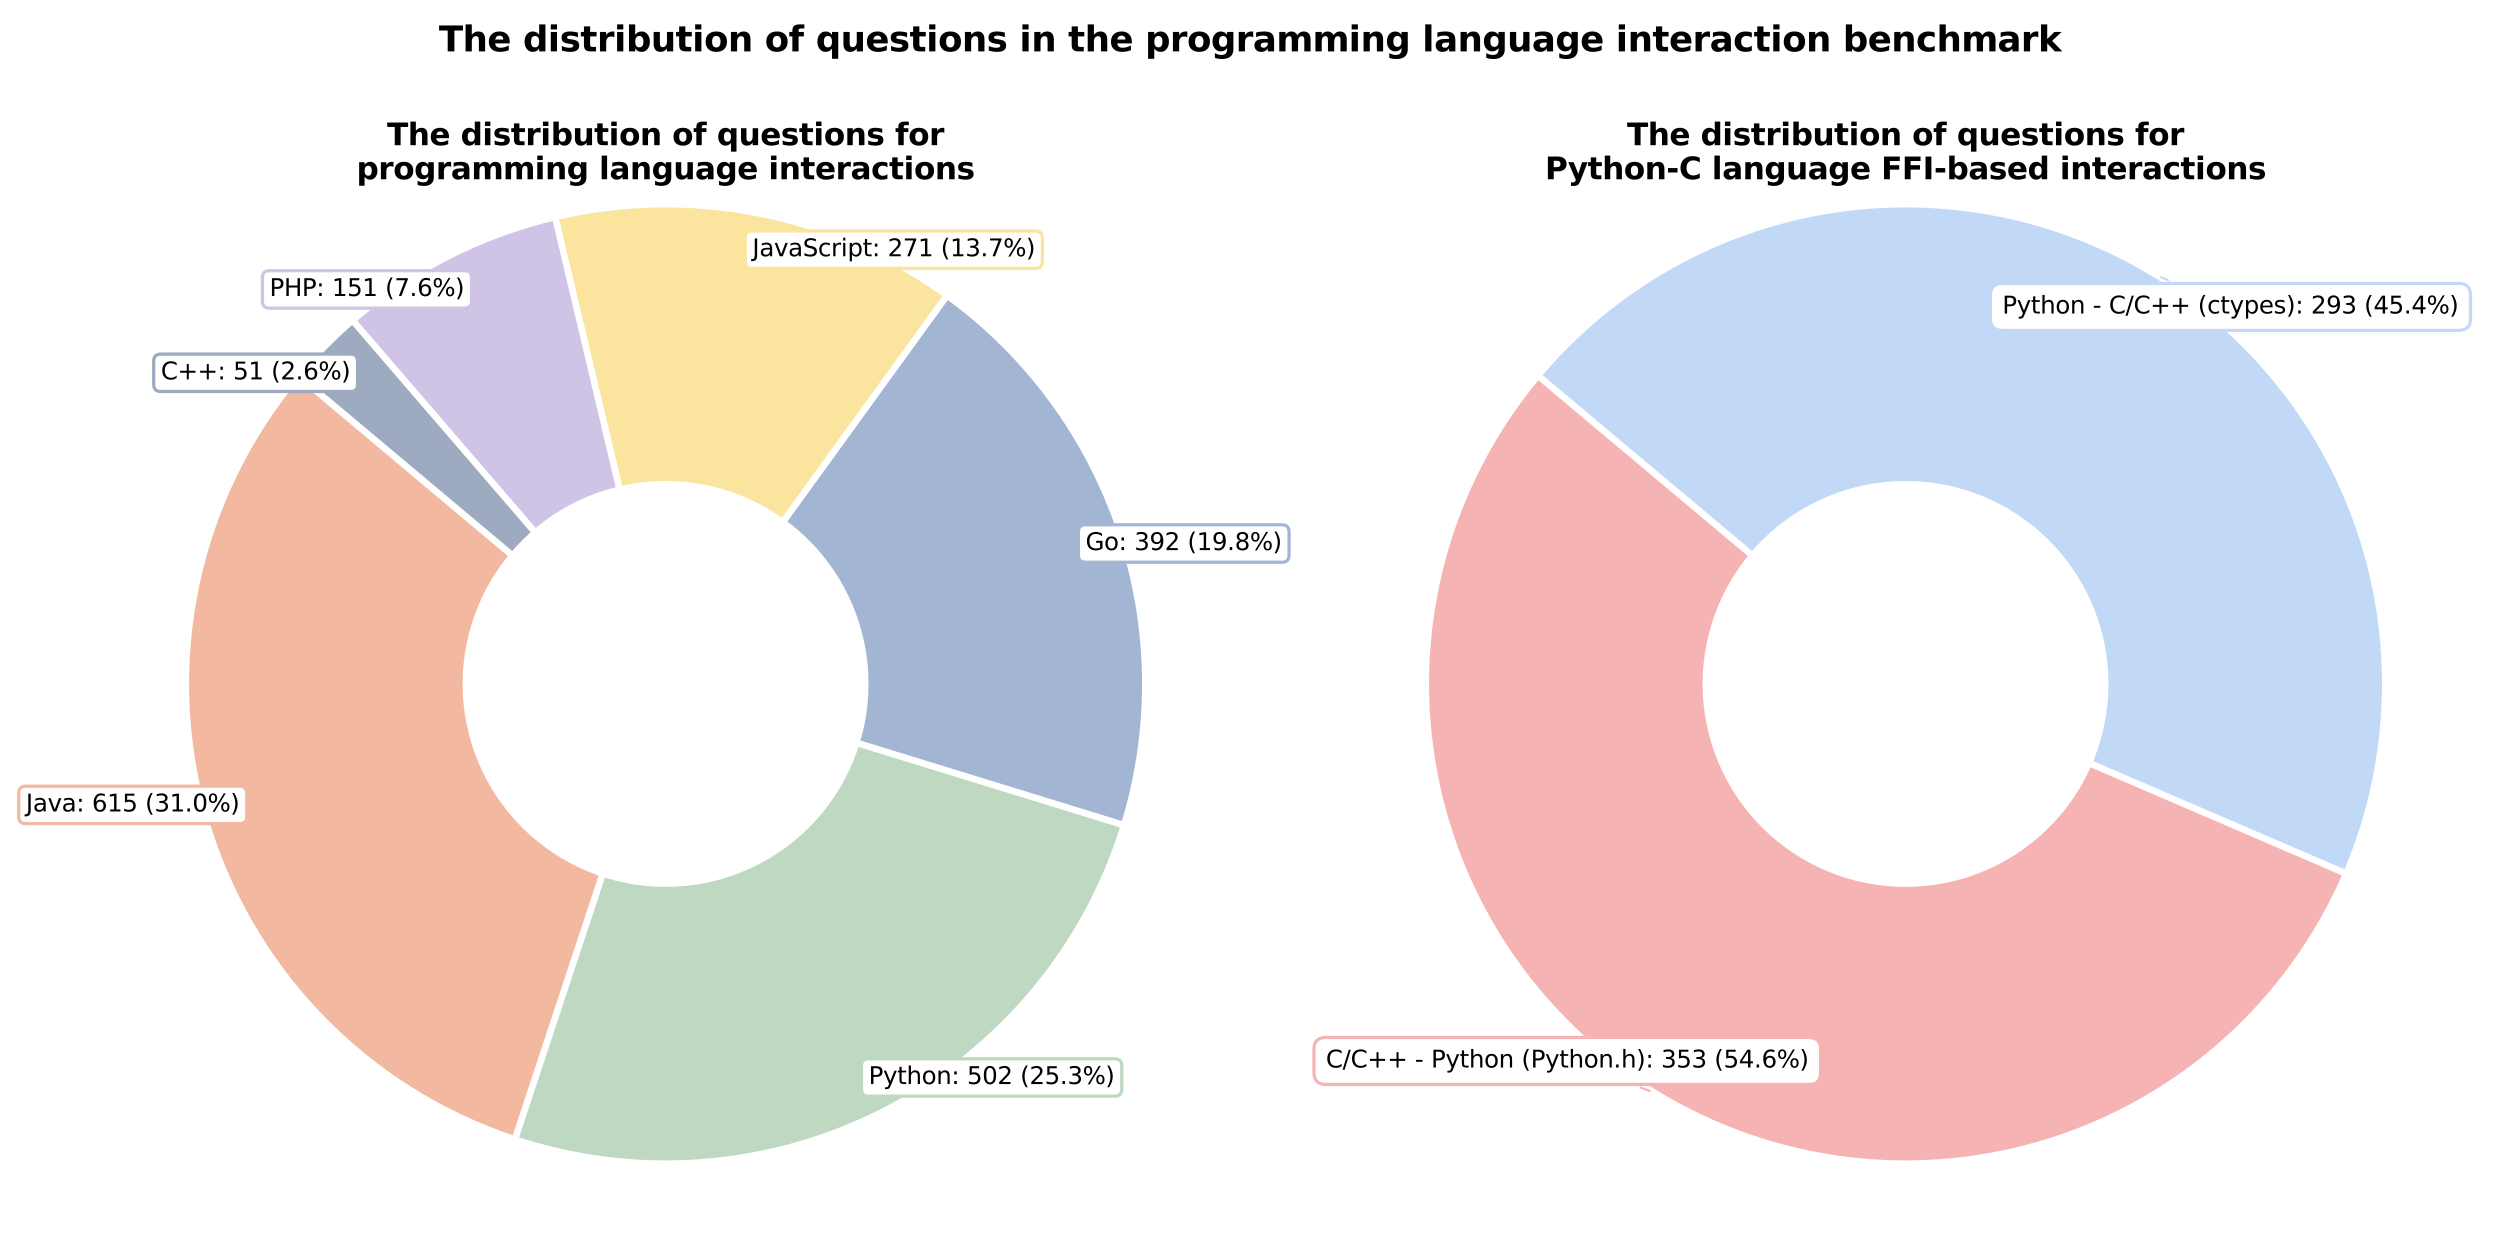 <?xml version="1.0" encoding="utf-8" standalone="no"?>
<!DOCTYPE svg PUBLIC "-//W3C//DTD SVG 1.1//EN"
  "http://www.w3.org/Graphics/SVG/1.1/DTD/svg11.dtd">
<svg xmlns:xlink="http://www.w3.org/1999/xlink" width="1152pt" height="576pt" viewBox="0 0 1152 576" xmlns="http://www.w3.org/2000/svg" version="1.1">
 <defs>
  <style type="text/css">*{stroke-linejoin: round; stroke-linecap: butt}</style>
 </defs>
 <g id="figure_1">
  <g id="patch_1">
   <path d="M 0 576 
L 1152 576 
L 1152 0 
L 0 0 
z
" style="fill: #ffffff"/>
  </g>
  <g id="axes_1">
   <g id="patch_2">
    <path d="M 137.342 173.056 
C 114.142 200.705 98.062 233.62 90.513 268.914 
C 82.963 304.209 84.171 340.822 94.03 375.542 
C 103.89 410.263 122.104 442.046 147.076 468.106 
C 172.048 494.165 203.026 513.717 237.295 525.047 
L 306.689 315.155 
z
" style="fill: #f2b8a0; stroke: #ffffff; stroke-width: 3; stroke-linejoin: miter"/>
   </g>
   <g id="patch_3">
    <path d="M 237.295 525.047 
C 265.222 534.28 294.713 537.847 324.036 535.539 
C 353.358 533.231 381.928 525.094 408.066 511.606 
C 434.204 498.117 457.39 479.547 476.261 456.985 
C 495.131 434.423 509.311 408.32 517.967 380.209 
L 306.689 315.155 
z
" style="fill: #bfd8c2; stroke: #ffffff; stroke-width: 3; stroke-linejoin: miter"/>
   </g>
   <g id="patch_4">
    <path d="M 517.967 380.209 
C 531.548 336.101 530.982 288.829 516.348 245.059 
C 501.714 201.289 473.735 163.182 436.357 136.112 
L 306.689 315.155 
z
" style="fill: #a2b6d4; stroke: #ffffff; stroke-width: 3; stroke-linejoin: miter"/>
   </g>
   <g id="patch_5">
    <path d="M 436.357 136.112 
C 410.623 117.474 381.171 104.602 350.013 98.375 
C 318.854 92.148 286.717 92.711 255.796 100.026 
L 306.689 315.155 
z
" style="fill: #fae49e; stroke: #ffffff; stroke-width: 3; stroke-linejoin: miter"/>
   </g>
   <g id="patch_6">
    <path d="M 255.796 100.026 
C 238.612 104.091 221.977 110.201 206.247 118.224 
C 190.517 126.247 175.805 136.125 162.425 147.649 
L 306.689 315.155 
z
" style="fill: #cfc3e6; stroke: #ffffff; stroke-width: 3; stroke-linejoin: miter"/>
   </g>
   <g id="patch_7">
    <path d="M 162.425 147.649 
C 157.911 151.537 153.555 155.605 149.37 159.845 
C 145.184 164.085 141.172 168.492 137.342 173.056 
L 306.689 315.155 
z
" style="fill: #9daabf; stroke: #ffffff; stroke-width: 3; stroke-linejoin: miter"/>
   </g>
   <g id="patch_8">
    <path d="M 306.689 408.683 
C 331.493 408.683 355.284 398.828 372.823 381.289 
C 390.362 363.75 400.217 339.958 400.217 315.155 
C 400.217 290.351 390.362 266.559 372.823 249.02 
C 355.284 231.481 331.493 221.626 306.689 221.626 
C 281.885 221.626 258.094 231.481 240.555 249.02 
C 223.016 266.559 213.161 290.351 213.161 315.155 
C 213.161 339.958 223.016 363.75 240.555 381.289 
C 258.094 398.828 281.885 408.683 306.689 408.683 
z
" clip-path="url(#p4bff91250f)" style="fill: #ffffff"/>
   </g>
   <g id="matplotlib.axis_1"/>
   <g id="matplotlib.axis_2"/>
   <g id="patch_9">
    <path d="M 116.43 366.982 
Q 120.59 366.688 124.75 366.393 
" style="fill: none; stroke: #f2b8a0; stroke-linecap: round"/>
   </g>
   <g id="text_1">
    <g id="patch_10">
     <path d="M 11.93 379.52 
L 110.389 379.52 
Q 113.689 379.52 113.689 376.22 
L 113.689 365.574 
Q 113.689 362.274 110.389 362.274 
L 11.93 362.274 
Q 8.63 362.274 8.63 365.574 
L 8.63 376.22 
Q 8.63 379.52 11.93 379.52 
z
" style="fill: #ffffff; stroke: #f2b8a0; stroke-width: 1.5; stroke-linejoin: miter"/>
    </g>
    <!-- Java: 615 (31.0%) -->
    <g transform="translate(11.93 373.932) scale(0.11 -0.11)">
     <defs>
      <path id="DejaVuSans-4a" d="M 628 4666 
L 1259 4666 
L 1259 325 
Q 1259 -519 939 -900 
Q 619 -1281 -91 -1281 
L -331 -1281 
L -331 -750 
L -134 -750 
Q 284 -750 456 -515 
Q 628 -281 628 325 
L 628 4666 
z
" transform="scale(0.016)"/>
      <path id="DejaVuSans-61" d="M 2194 1759 
Q 1497 1759 1228 1600 
Q 959 1441 959 1056 
Q 959 750 1161 570 
Q 1363 391 1709 391 
Q 2188 391 2477 730 
Q 2766 1069 2766 1631 
L 2766 1759 
L 2194 1759 
z
M 3341 1997 
L 3341 0 
L 2766 0 
L 2766 531 
Q 2569 213 2275 61 
Q 1981 -91 1556 -91 
Q 1019 -91 701 211 
Q 384 513 384 1019 
Q 384 1609 779 1909 
Q 1175 2209 1959 2209 
L 2766 2209 
L 2766 2266 
Q 2766 2663 2505 2880 
Q 2244 3097 1772 3097 
Q 1472 3097 1187 3025 
Q 903 2953 641 2809 
L 641 3341 
Q 956 3463 1253 3523 
Q 1550 3584 1831 3584 
Q 2591 3584 2966 3190 
Q 3341 2797 3341 1997 
z
" transform="scale(0.016)"/>
      <path id="DejaVuSans-76" d="M 191 3500 
L 800 3500 
L 1894 563 
L 2988 3500 
L 3597 3500 
L 2284 0 
L 1503 0 
L 191 3500 
z
" transform="scale(0.016)"/>
      <path id="DejaVuSans-3a" d="M 750 794 
L 1409 794 
L 1409 0 
L 750 0 
L 750 794 
z
M 750 3309 
L 1409 3309 
L 1409 2516 
L 750 2516 
L 750 3309 
z
" transform="scale(0.016)"/>
      <path id="DejaVuSans-20" transform="scale(0.016)"/>
      <path id="DejaVuSans-36" d="M 2113 2584 
Q 1688 2584 1439 2293 
Q 1191 2003 1191 1497 
Q 1191 994 1439 701 
Q 1688 409 2113 409 
Q 2538 409 2786 701 
Q 3034 994 3034 1497 
Q 3034 2003 2786 2293 
Q 2538 2584 2113 2584 
z
M 3366 4563 
L 3366 3988 
Q 3128 4100 2886 4159 
Q 2644 4219 2406 4219 
Q 1781 4219 1451 3797 
Q 1122 3375 1075 2522 
Q 1259 2794 1537 2939 
Q 1816 3084 2150 3084 
Q 2853 3084 3261 2657 
Q 3669 2231 3669 1497 
Q 3669 778 3244 343 
Q 2819 -91 2113 -91 
Q 1303 -91 875 529 
Q 447 1150 447 2328 
Q 447 3434 972 4092 
Q 1497 4750 2381 4750 
Q 2619 4750 2861 4703 
Q 3103 4656 3366 4563 
z
" transform="scale(0.016)"/>
      <path id="DejaVuSans-31" d="M 794 531 
L 1825 531 
L 1825 4091 
L 703 3866 
L 703 4441 
L 1819 4666 
L 2450 4666 
L 2450 531 
L 3481 531 
L 3481 0 
L 794 0 
L 794 531 
z
" transform="scale(0.016)"/>
      <path id="DejaVuSans-35" d="M 691 4666 
L 3169 4666 
L 3169 4134 
L 1269 4134 
L 1269 2991 
Q 1406 3038 1543 3061 
Q 1681 3084 1819 3084 
Q 2600 3084 3056 2656 
Q 3513 2228 3513 1497 
Q 3513 744 3044 326 
Q 2575 -91 1722 -91 
Q 1428 -91 1123 -41 
Q 819 9 494 109 
L 494 744 
Q 775 591 1075 516 
Q 1375 441 1709 441 
Q 2250 441 2565 725 
Q 2881 1009 2881 1497 
Q 2881 1984 2565 2268 
Q 2250 2553 1709 2553 
Q 1456 2553 1204 2497 
Q 953 2441 691 2322 
L 691 4666 
z
" transform="scale(0.016)"/>
      <path id="DejaVuSans-28" d="M 1984 4856 
Q 1566 4138 1362 3434 
Q 1159 2731 1159 2009 
Q 1159 1288 1364 580 
Q 1569 -128 1984 -844 
L 1484 -844 
Q 1016 -109 783 600 
Q 550 1309 550 2009 
Q 550 2706 781 3412 
Q 1013 4119 1484 4856 
L 1984 4856 
z
" transform="scale(0.016)"/>
      <path id="DejaVuSans-33" d="M 2597 2516 
Q 3050 2419 3304 2112 
Q 3559 1806 3559 1356 
Q 3559 666 3084 287 
Q 2609 -91 1734 -91 
Q 1441 -91 1130 -33 
Q 819 25 488 141 
L 488 750 
Q 750 597 1062 519 
Q 1375 441 1716 441 
Q 2309 441 2620 675 
Q 2931 909 2931 1356 
Q 2931 1769 2642 2001 
Q 2353 2234 1838 2234 
L 1294 2234 
L 1294 2753 
L 1863 2753 
Q 2328 2753 2575 2939 
Q 2822 3125 2822 3475 
Q 2822 3834 2567 4026 
Q 2313 4219 1838 4219 
Q 1578 4219 1281 4162 
Q 984 4106 628 3988 
L 628 4550 
Q 988 4650 1302 4700 
Q 1616 4750 1894 4750 
Q 2613 4750 3031 4423 
Q 3450 4097 3450 3541 
Q 3450 3153 3228 2886 
Q 3006 2619 2597 2516 
z
" transform="scale(0.016)"/>
      <path id="DejaVuSans-2e" d="M 684 794 
L 1344 794 
L 1344 0 
L 684 0 
L 684 794 
z
" transform="scale(0.016)"/>
      <path id="DejaVuSans-30" d="M 2034 4250 
Q 1547 4250 1301 3770 
Q 1056 3291 1056 2328 
Q 1056 1369 1301 889 
Q 1547 409 2034 409 
Q 2525 409 2770 889 
Q 3016 1369 3016 2328 
Q 3016 3291 2770 3770 
Q 2525 4250 2034 4250 
z
M 2034 4750 
Q 2819 4750 3233 4129 
Q 3647 3509 3647 2328 
Q 3647 1150 3233 529 
Q 2819 -91 2034 -91 
Q 1250 -91 836 529 
Q 422 1150 422 2328 
Q 422 3509 836 4129 
Q 1250 4750 2034 4750 
z
" transform="scale(0.016)"/>
      <path id="DejaVuSans-25" d="M 4653 2053 
Q 4381 2053 4226 1822 
Q 4072 1591 4072 1178 
Q 4072 772 4226 539 
Q 4381 306 4653 306 
Q 4919 306 5073 539 
Q 5228 772 5228 1178 
Q 5228 1588 5073 1820 
Q 4919 2053 4653 2053 
z
M 4653 2450 
Q 5147 2450 5437 2106 
Q 5728 1763 5728 1178 
Q 5728 594 5436 251 
Q 5144 -91 4653 -91 
Q 4153 -91 3862 251 
Q 3572 594 3572 1178 
Q 3572 1766 3864 2108 
Q 4156 2450 4653 2450 
z
M 1428 4353 
Q 1159 4353 1004 4120 
Q 850 3888 850 3481 
Q 850 3069 1003 2837 
Q 1156 2606 1428 2606 
Q 1700 2606 1854 2837 
Q 2009 3069 2009 3481 
Q 2009 3884 1853 4118 
Q 1697 4353 1428 4353 
z
M 4250 4750 
L 4750 4750 
L 1831 -91 
L 1331 -91 
L 4250 4750 
z
M 1428 4750 
Q 1922 4750 2215 4408 
Q 2509 4066 2509 3481 
Q 2509 2891 2217 2550 
Q 1925 2209 1428 2209 
Q 931 2209 642 2551 
Q 353 2894 353 3481 
Q 353 4063 643 4406 
Q 934 4750 1428 4750 
z
" transform="scale(0.016)"/>
      <path id="DejaVuSans-29" d="M 513 4856 
L 1013 4856 
Q 1481 4119 1714 3412 
Q 1947 2706 1947 2009 
Q 1947 1309 1714 600 
Q 1481 -109 1013 -844 
L 513 -844 
Q 928 -128 1133 580 
Q 1338 1288 1338 2009 
Q 1338 2731 1133 3434 
Q 928 4138 513 4856 
z
" transform="scale(0.016)"/>
     </defs>
     <use xlink:href="#DejaVuSans-4a"/>
     <use xlink:href="#DejaVuSans-61" x="29.492"/>
     <use xlink:href="#DejaVuSans-76" x="90.771"/>
     <use xlink:href="#DejaVuSans-61" x="149.951"/>
     <use xlink:href="#DejaVuSans-3a" x="211.23"/>
     <use xlink:href="#DejaVuSans-20" x="244.922"/>
     <use xlink:href="#DejaVuSans-36" x="276.709"/>
     <use xlink:href="#DejaVuSans-31" x="340.332"/>
     <use xlink:href="#DejaVuSans-35" x="403.955"/>
     <use xlink:href="#DejaVuSans-20" x="467.578"/>
     <use xlink:href="#DejaVuSans-28" x="499.365"/>
     <use xlink:href="#DejaVuSans-33" x="538.379"/>
     <use xlink:href="#DejaVuSans-31" x="602.002"/>
     <use xlink:href="#DejaVuSans-2e" x="665.625"/>
     <use xlink:href="#DejaVuSans-30" x="697.412"/>
     <use xlink:href="#DejaVuSans-25" x="761.035"/>
     <use xlink:href="#DejaVuSans-29" x="856.055"/>
    </g>
   </g>
   <g id="patch_11">
    <path d="M 415.005 486.664 
Q 404.709 484.251 394.414 481.838 
" style="fill: none; stroke: #bfd8c2; stroke-linecap: round"/>
   </g>
   <g id="text_2">
    <g id="patch_12">
     <path d="M 400.268 505.117 
L 513.618 505.117 
Q 516.918 505.117 516.918 501.817 
L 516.918 491.171 
Q 516.918 487.871 513.618 487.871 
L 400.268 487.871 
Q 396.968 487.871 396.968 491.171 
L 396.968 501.817 
Q 396.968 505.117 400.268 505.117 
z
" style="fill: #ffffff; stroke: #bfd8c2; stroke-width: 1.5; stroke-linejoin: miter"/>
    </g>
    <!-- Python: 502 (25.3%) -->
    <g transform="translate(400.268 499.529) scale(0.11 -0.11)">
     <defs>
      <path id="DejaVuSans-50" d="M 1259 4147 
L 1259 2394 
L 2053 2394 
Q 2494 2394 2734 2622 
Q 2975 2850 2975 3272 
Q 2975 3691 2734 3919 
Q 2494 4147 2053 4147 
L 1259 4147 
z
M 628 4666 
L 2053 4666 
Q 2838 4666 3239 4311 
Q 3641 3956 3641 3272 
Q 3641 2581 3239 2228 
Q 2838 1875 2053 1875 
L 1259 1875 
L 1259 0 
L 628 0 
L 628 4666 
z
" transform="scale(0.016)"/>
      <path id="DejaVuSans-79" d="M 2059 -325 
Q 1816 -950 1584 -1140 
Q 1353 -1331 966 -1331 
L 506 -1331 
L 506 -850 
L 844 -850 
Q 1081 -850 1212 -737 
Q 1344 -625 1503 -206 
L 1606 56 
L 191 3500 
L 800 3500 
L 1894 763 
L 2988 3500 
L 3597 3500 
L 2059 -325 
z
" transform="scale(0.016)"/>
      <path id="DejaVuSans-74" d="M 1172 4494 
L 1172 3500 
L 2356 3500 
L 2356 3053 
L 1172 3053 
L 1172 1153 
Q 1172 725 1289 603 
Q 1406 481 1766 481 
L 2356 481 
L 2356 0 
L 1766 0 
Q 1100 0 847 248 
Q 594 497 594 1153 
L 594 3053 
L 172 3053 
L 172 3500 
L 594 3500 
L 594 4494 
L 1172 4494 
z
" transform="scale(0.016)"/>
      <path id="DejaVuSans-68" d="M 3513 2113 
L 3513 0 
L 2938 0 
L 2938 2094 
Q 2938 2591 2744 2837 
Q 2550 3084 2163 3084 
Q 1697 3084 1428 2787 
Q 1159 2491 1159 1978 
L 1159 0 
L 581 0 
L 581 4863 
L 1159 4863 
L 1159 2956 
Q 1366 3272 1645 3428 
Q 1925 3584 2291 3584 
Q 2894 3584 3203 3211 
Q 3513 2838 3513 2113 
z
" transform="scale(0.016)"/>
      <path id="DejaVuSans-6f" d="M 1959 3097 
Q 1497 3097 1228 2736 
Q 959 2375 959 1747 
Q 959 1119 1226 758 
Q 1494 397 1959 397 
Q 2419 397 2687 759 
Q 2956 1122 2956 1747 
Q 2956 2369 2687 2733 
Q 2419 3097 1959 3097 
z
M 1959 3584 
Q 2709 3584 3137 3096 
Q 3566 2609 3566 1747 
Q 3566 888 3137 398 
Q 2709 -91 1959 -91 
Q 1206 -91 779 398 
Q 353 888 353 1747 
Q 353 2609 779 3096 
Q 1206 3584 1959 3584 
z
" transform="scale(0.016)"/>
      <path id="DejaVuSans-6e" d="M 3513 2113 
L 3513 0 
L 2938 0 
L 2938 2094 
Q 2938 2591 2744 2837 
Q 2550 3084 2163 3084 
Q 1697 3084 1428 2787 
Q 1159 2491 1159 1978 
L 1159 0 
L 581 0 
L 581 3500 
L 1159 3500 
L 1159 2956 
Q 1366 3272 1645 3428 
Q 1925 3584 2291 3584 
Q 2894 3584 3203 3211 
Q 3513 2838 3513 2113 
z
" transform="scale(0.016)"/>
      <path id="DejaVuSans-32" d="M 1228 531 
L 3431 531 
L 3431 0 
L 469 0 
L 469 531 
Q 828 903 1448 1529 
Q 2069 2156 2228 2338 
Q 2531 2678 2651 2914 
Q 2772 3150 2772 3378 
Q 2772 3750 2511 3984 
Q 2250 4219 1831 4219 
Q 1534 4219 1204 4116 
Q 875 4013 500 3803 
L 500 4441 
Q 881 4594 1212 4672 
Q 1544 4750 1819 4750 
Q 2544 4750 2975 4387 
Q 3406 4025 3406 3419 
Q 3406 3131 3298 2873 
Q 3191 2616 2906 2266 
Q 2828 2175 2409 1742 
Q 1991 1309 1228 531 
z
" transform="scale(0.016)"/>
     </defs>
     <use xlink:href="#DejaVuSans-50"/>
     <use xlink:href="#DejaVuSans-79" x="60.303"/>
     <use xlink:href="#DejaVuSans-74" x="119.482"/>
     <use xlink:href="#DejaVuSans-68" x="158.691"/>
     <use xlink:href="#DejaVuSans-6f" x="222.07"/>
     <use xlink:href="#DejaVuSans-6e" x="283.252"/>
     <use xlink:href="#DejaVuSans-3a" x="346.631"/>
     <use xlink:href="#DejaVuSans-20" x="380.322"/>
     <use xlink:href="#DejaVuSans-35" x="412.109"/>
     <use xlink:href="#DejaVuSans-30" x="475.732"/>
     <use xlink:href="#DejaVuSans-32" x="539.355"/>
     <use xlink:href="#DejaVuSans-20" x="602.979"/>
     <use xlink:href="#DejaVuSans-28" x="634.766"/>
     <use xlink:href="#DejaVuSans-32" x="673.779"/>
     <use xlink:href="#DejaVuSans-35" x="737.402"/>
     <use xlink:href="#DejaVuSans-2e" x="801.025"/>
     <use xlink:href="#DejaVuSans-33" x="832.812"/>
     <use xlink:href="#DejaVuSans-25" x="896.436"/>
     <use xlink:href="#DejaVuSans-29" x="991.455"/>
    </g>
   </g>
   <g id="patch_13">
    <path d="M 494.181 254.957 
Q 490.135 255.312 486.088 255.668 
" style="fill: none; stroke: #a2b6d4; stroke-linecap: round"/>
   </g>
   <g id="text_3">
    <g id="patch_14">
     <path d="M 500.22 259.074 
L 590.695 259.074 
Q 593.995 259.074 593.995 255.774 
L 593.995 245.128 
Q 593.995 241.828 590.695 241.828 
L 500.22 241.828 
Q 496.92 241.828 496.92 245.128 
L 496.92 255.774 
Q 496.92 259.074 500.22 259.074 
z
" style="fill: #ffffff; stroke: #a2b6d4; stroke-width: 1.5; stroke-linejoin: miter"/>
    </g>
    <!-- Go: 392 (19.8%) -->
    <g transform="translate(500.22 253.486) scale(0.11 -0.11)">
     <defs>
      <path id="DejaVuSans-47" d="M 3809 666 
L 3809 1919 
L 2778 1919 
L 2778 2438 
L 4434 2438 
L 4434 434 
Q 4069 175 3628 42 
Q 3188 -91 2688 -91 
Q 1594 -91 976 548 
Q 359 1188 359 2328 
Q 359 3472 976 4111 
Q 1594 4750 2688 4750 
Q 3144 4750 3555 4637 
Q 3966 4525 4313 4306 
L 4313 3634 
Q 3963 3931 3569 4081 
Q 3175 4231 2741 4231 
Q 1884 4231 1454 3753 
Q 1025 3275 1025 2328 
Q 1025 1384 1454 906 
Q 1884 428 2741 428 
Q 3075 428 3337 486 
Q 3600 544 3809 666 
z
" transform="scale(0.016)"/>
      <path id="DejaVuSans-39" d="M 703 97 
L 703 672 
Q 941 559 1184 500 
Q 1428 441 1663 441 
Q 2288 441 2617 861 
Q 2947 1281 2994 2138 
Q 2813 1869 2534 1725 
Q 2256 1581 1919 1581 
Q 1219 1581 811 2004 
Q 403 2428 403 3163 
Q 403 3881 828 4315 
Q 1253 4750 1959 4750 
Q 2769 4750 3195 4129 
Q 3622 3509 3622 2328 
Q 3622 1225 3098 567 
Q 2575 -91 1691 -91 
Q 1453 -91 1209 -44 
Q 966 3 703 97 
z
M 1959 2075 
Q 2384 2075 2632 2365 
Q 2881 2656 2881 3163 
Q 2881 3666 2632 3958 
Q 2384 4250 1959 4250 
Q 1534 4250 1286 3958 
Q 1038 3666 1038 3163 
Q 1038 2656 1286 2365 
Q 1534 2075 1959 2075 
z
" transform="scale(0.016)"/>
      <path id="DejaVuSans-38" d="M 2034 2216 
Q 1584 2216 1326 1975 
Q 1069 1734 1069 1313 
Q 1069 891 1326 650 
Q 1584 409 2034 409 
Q 2484 409 2743 651 
Q 3003 894 3003 1313 
Q 3003 1734 2745 1975 
Q 2488 2216 2034 2216 
z
M 1403 2484 
Q 997 2584 770 2862 
Q 544 3141 544 3541 
Q 544 4100 942 4425 
Q 1341 4750 2034 4750 
Q 2731 4750 3128 4425 
Q 3525 4100 3525 3541 
Q 3525 3141 3298 2862 
Q 3072 2584 2669 2484 
Q 3125 2378 3379 2068 
Q 3634 1759 3634 1313 
Q 3634 634 3220 271 
Q 2806 -91 2034 -91 
Q 1263 -91 848 271 
Q 434 634 434 1313 
Q 434 1759 690 2068 
Q 947 2378 1403 2484 
z
M 1172 3481 
Q 1172 3119 1398 2916 
Q 1625 2713 2034 2713 
Q 2441 2713 2670 2916 
Q 2900 3119 2900 3481 
Q 2900 3844 2670 4047 
Q 2441 4250 2034 4250 
Q 1625 4250 1398 4047 
Q 1172 3844 1172 3481 
z
" transform="scale(0.016)"/>
     </defs>
     <use xlink:href="#DejaVuSans-47"/>
     <use xlink:href="#DejaVuSans-6f" x="77.49"/>
     <use xlink:href="#DejaVuSans-3a" x="138.672"/>
     <use xlink:href="#DejaVuSans-20" x="172.363"/>
     <use xlink:href="#DejaVuSans-33" x="204.15"/>
     <use xlink:href="#DejaVuSans-39" x="267.773"/>
     <use xlink:href="#DejaVuSans-32" x="331.396"/>
     <use xlink:href="#DejaVuSans-20" x="395.02"/>
     <use xlink:href="#DejaVuSans-28" x="426.807"/>
     <use xlink:href="#DejaVuSans-31" x="465.82"/>
     <use xlink:href="#DejaVuSans-39" x="529.443"/>
     <use xlink:href="#DejaVuSans-2e" x="593.066"/>
     <use xlink:href="#DejaVuSans-38" x="624.854"/>
     <use xlink:href="#DejaVuSans-25" x="688.477"/>
     <use xlink:href="#DejaVuSans-29" x="783.496"/>
    </g>
   </g>
   <g id="patch_15">
    <path d="M 371.407 124.896 
Q 358.348 128.075 345.289 131.253 
" style="fill: none; stroke: #fae49e; stroke-linecap: round"/>
   </g>
   <g id="text_4">
    <g id="patch_16">
     <path d="M 346.68 123.673 
L 477.044 123.673 
Q 480.344 123.673 480.344 120.373 
L 480.344 109.727 
Q 480.344 106.427 477.044 106.427 
L 346.68 106.427 
Q 343.38 106.427 343.38 109.727 
L 343.38 120.373 
Q 343.38 123.673 346.68 123.673 
z
" style="fill: #ffffff; stroke: #fae49e; stroke-width: 1.5; stroke-linejoin: miter"/>
    </g>
    <!-- JavaScript: 271 (13.7%) -->
    <g transform="translate(346.68 118.086) scale(0.11 -0.11)">
     <defs>
      <path id="DejaVuSans-53" d="M 3425 4513 
L 3425 3897 
Q 3066 4069 2747 4153 
Q 2428 4238 2131 4238 
Q 1616 4238 1336 4038 
Q 1056 3838 1056 3469 
Q 1056 3159 1242 3001 
Q 1428 2844 1947 2747 
L 2328 2669 
Q 3034 2534 3370 2195 
Q 3706 1856 3706 1288 
Q 3706 609 3251 259 
Q 2797 -91 1919 -91 
Q 1588 -91 1214 -16 
Q 841 59 441 206 
L 441 856 
Q 825 641 1194 531 
Q 1563 422 1919 422 
Q 2459 422 2753 634 
Q 3047 847 3047 1241 
Q 3047 1584 2836 1778 
Q 2625 1972 2144 2069 
L 1759 2144 
Q 1053 2284 737 2584 
Q 422 2884 422 3419 
Q 422 4038 858 4394 
Q 1294 4750 2059 4750 
Q 2388 4750 2728 4690 
Q 3069 4631 3425 4513 
z
" transform="scale(0.016)"/>
      <path id="DejaVuSans-63" d="M 3122 3366 
L 3122 2828 
Q 2878 2963 2633 3030 
Q 2388 3097 2138 3097 
Q 1578 3097 1268 2742 
Q 959 2388 959 1747 
Q 959 1106 1268 751 
Q 1578 397 2138 397 
Q 2388 397 2633 464 
Q 2878 531 3122 666 
L 3122 134 
Q 2881 22 2623 -34 
Q 2366 -91 2075 -91 
Q 1284 -91 818 406 
Q 353 903 353 1747 
Q 353 2603 823 3093 
Q 1294 3584 2113 3584 
Q 2378 3584 2631 3529 
Q 2884 3475 3122 3366 
z
" transform="scale(0.016)"/>
      <path id="DejaVuSans-72" d="M 2631 2963 
Q 2534 3019 2420 3045 
Q 2306 3072 2169 3072 
Q 1681 3072 1420 2755 
Q 1159 2438 1159 1844 
L 1159 0 
L 581 0 
L 581 3500 
L 1159 3500 
L 1159 2956 
Q 1341 3275 1631 3429 
Q 1922 3584 2338 3584 
Q 2397 3584 2469 3576 
Q 2541 3569 2628 3553 
L 2631 2963 
z
" transform="scale(0.016)"/>
      <path id="DejaVuSans-69" d="M 603 3500 
L 1178 3500 
L 1178 0 
L 603 0 
L 603 3500 
z
M 603 4863 
L 1178 4863 
L 1178 4134 
L 603 4134 
L 603 4863 
z
" transform="scale(0.016)"/>
      <path id="DejaVuSans-70" d="M 1159 525 
L 1159 -1331 
L 581 -1331 
L 581 3500 
L 1159 3500 
L 1159 2969 
Q 1341 3281 1617 3432 
Q 1894 3584 2278 3584 
Q 2916 3584 3314 3078 
Q 3713 2572 3713 1747 
Q 3713 922 3314 415 
Q 2916 -91 2278 -91 
Q 1894 -91 1617 61 
Q 1341 213 1159 525 
z
M 3116 1747 
Q 3116 2381 2855 2742 
Q 2594 3103 2138 3103 
Q 1681 3103 1420 2742 
Q 1159 2381 1159 1747 
Q 1159 1113 1420 752 
Q 1681 391 2138 391 
Q 2594 391 2855 752 
Q 3116 1113 3116 1747 
z
" transform="scale(0.016)"/>
      <path id="DejaVuSans-37" d="M 525 4666 
L 3525 4666 
L 3525 4397 
L 1831 0 
L 1172 0 
L 2766 4134 
L 525 4134 
L 525 4666 
z
" transform="scale(0.016)"/>
     </defs>
     <use xlink:href="#DejaVuSans-4a"/>
     <use xlink:href="#DejaVuSans-61" x="29.492"/>
     <use xlink:href="#DejaVuSans-76" x="90.771"/>
     <use xlink:href="#DejaVuSans-61" x="149.951"/>
     <use xlink:href="#DejaVuSans-53" x="211.23"/>
     <use xlink:href="#DejaVuSans-63" x="274.707"/>
     <use xlink:href="#DejaVuSans-72" x="329.688"/>
     <use xlink:href="#DejaVuSans-69" x="370.801"/>
     <use xlink:href="#DejaVuSans-70" x="398.584"/>
     <use xlink:href="#DejaVuSans-74" x="462.061"/>
     <use xlink:href="#DejaVuSans-3a" x="501.27"/>
     <use xlink:href="#DejaVuSans-20" x="534.961"/>
     <use xlink:href="#DejaVuSans-32" x="566.748"/>
     <use xlink:href="#DejaVuSans-37" x="630.371"/>
     <use xlink:href="#DejaVuSans-31" x="693.994"/>
     <use xlink:href="#DejaVuSans-20" x="757.617"/>
     <use xlink:href="#DejaVuSans-28" x="789.404"/>
     <use xlink:href="#DejaVuSans-31" x="828.418"/>
     <use xlink:href="#DejaVuSans-33" x="892.041"/>
     <use xlink:href="#DejaVuSans-2e" x="955.664"/>
     <use xlink:href="#DejaVuSans-37" x="987.451"/>
     <use xlink:href="#DejaVuSans-25" x="1051.074"/>
     <use xlink:href="#DejaVuSans-29" x="1146.094"/>
    </g>
   </g>
   <g id="patch_17">
    <path d="M 203.564 143.298 
Q 211.669 145.632 219.774 147.966 
" style="fill: none; stroke: #cfc3e6; stroke-linecap: round"/>
   </g>
   <g id="text_5">
    <g id="patch_18">
     <path d="M 124.213 141.995 
L 213.973 141.995 
Q 217.273 141.995 217.273 138.695 
L 217.273 128.049 
Q 217.273 124.749 213.973 124.749 
L 124.213 124.749 
Q 120.913 124.749 120.913 128.049 
L 120.913 138.695 
Q 120.913 141.995 124.213 141.995 
z
" style="fill: #ffffff; stroke: #cfc3e6; stroke-width: 1.5; stroke-linejoin: miter"/>
    </g>
    <!-- PHP: 151 (7.6%) -->
    <g transform="translate(124.213 136.408) scale(0.11 -0.11)">
     <defs>
      <path id="DejaVuSans-48" d="M 628 4666 
L 1259 4666 
L 1259 2753 
L 3553 2753 
L 3553 4666 
L 4184 4666 
L 4184 0 
L 3553 0 
L 3553 2222 
L 1259 2222 
L 1259 0 
L 628 0 
L 628 4666 
z
" transform="scale(0.016)"/>
     </defs>
     <use xlink:href="#DejaVuSans-50"/>
     <use xlink:href="#DejaVuSans-48" x="60.303"/>
     <use xlink:href="#DejaVuSans-50" x="135.498"/>
     <use xlink:href="#DejaVuSans-3a" x="195.801"/>
     <use xlink:href="#DejaVuSans-20" x="229.492"/>
     <use xlink:href="#DejaVuSans-31" x="261.279"/>
     <use xlink:href="#DejaVuSans-35" x="324.902"/>
     <use xlink:href="#DejaVuSans-31" x="388.525"/>
     <use xlink:href="#DejaVuSans-20" x="452.148"/>
     <use xlink:href="#DejaVuSans-28" x="483.936"/>
     <use xlink:href="#DejaVuSans-37" x="522.949"/>
     <use xlink:href="#DejaVuSans-2e" x="586.572"/>
     <use xlink:href="#DejaVuSans-36" x="618.359"/>
     <use xlink:href="#DejaVuSans-25" x="681.982"/>
     <use xlink:href="#DejaVuSans-29" x="777.002"/>
    </g>
   </g>
   <g id="patch_19">
    <path d="M 163.493 181.58 
Q 167.555 182.45 171.616 183.32 
" style="fill: none; stroke: #9daabf; stroke-linecap: round"/>
   </g>
   <g id="text_6">
    <g id="patch_20">
     <path d="M 74.131 180.415 
L 161.471 180.415 
Q 164.771 180.415 164.771 177.115 
L 164.771 166.469 
Q 164.771 163.169 161.471 163.169 
L 74.131 163.169 
Q 70.831 163.169 70.831 166.469 
L 70.831 177.115 
Q 70.831 180.415 74.131 180.415 
z
" style="fill: #ffffff; stroke: #9daabf; stroke-width: 1.5; stroke-linejoin: miter"/>
    </g>
    <!-- C++: 51 (2.6%) -->
    <g transform="translate(74.131 174.827) scale(0.11 -0.11)">
     <defs>
      <path id="DejaVuSans-43" d="M 4122 4306 
L 4122 3641 
Q 3803 3938 3442 4084 
Q 3081 4231 2675 4231 
Q 1875 4231 1450 3742 
Q 1025 3253 1025 2328 
Q 1025 1406 1450 917 
Q 1875 428 2675 428 
Q 3081 428 3442 575 
Q 3803 722 4122 1019 
L 4122 359 
Q 3791 134 3420 21 
Q 3050 -91 2638 -91 
Q 1578 -91 968 557 
Q 359 1206 359 2328 
Q 359 3453 968 4101 
Q 1578 4750 2638 4750 
Q 3056 4750 3426 4639 
Q 3797 4528 4122 4306 
z
" transform="scale(0.016)"/>
      <path id="DejaVuSans-2b" d="M 2944 4013 
L 2944 2272 
L 4684 2272 
L 4684 1741 
L 2944 1741 
L 2944 0 
L 2419 0 
L 2419 1741 
L 678 1741 
L 678 2272 
L 2419 2272 
L 2419 4013 
L 2944 4013 
z
" transform="scale(0.016)"/>
     </defs>
     <use xlink:href="#DejaVuSans-43"/>
     <use xlink:href="#DejaVuSans-2b" x="69.824"/>
     <use xlink:href="#DejaVuSans-2b" x="153.613"/>
     <use xlink:href="#DejaVuSans-3a" x="237.402"/>
     <use xlink:href="#DejaVuSans-20" x="271.094"/>
     <use xlink:href="#DejaVuSans-35" x="302.881"/>
     <use xlink:href="#DejaVuSans-31" x="366.504"/>
     <use xlink:href="#DejaVuSans-20" x="430.127"/>
     <use xlink:href="#DejaVuSans-28" x="461.914"/>
     <use xlink:href="#DejaVuSans-32" x="500.928"/>
     <use xlink:href="#DejaVuSans-2e" x="564.551"/>
     <use xlink:href="#DejaVuSans-36" x="596.338"/>
     <use xlink:href="#DejaVuSans-25" x="659.961"/>
     <use xlink:href="#DejaVuSans-29" x="754.98"/>
    </g>
   </g>
   <g id="text_7">
    <!-- The distribution of questions for -->
    <g transform="translate(178.358 66.914) scale(0.14 -0.14)">
     <defs>
      <path id="DejaVuSans-Bold-54" d="M 31 4666 
L 4331 4666 
L 4331 3756 
L 2784 3756 
L 2784 0 
L 1581 0 
L 1581 3756 
L 31 3756 
L 31 4666 
z
" transform="scale(0.016)"/>
      <path id="DejaVuSans-Bold-68" d="M 4056 2131 
L 4056 0 
L 2931 0 
L 2931 347 
L 2931 1625 
Q 2931 2084 2911 2256 
Q 2891 2428 2841 2509 
Q 2775 2619 2662 2680 
Q 2550 2741 2406 2741 
Q 2056 2741 1856 2470 
Q 1656 2200 1656 1722 
L 1656 0 
L 538 0 
L 538 4863 
L 1656 4863 
L 1656 2988 
Q 1909 3294 2193 3439 
Q 2478 3584 2822 3584 
Q 3428 3584 3742 3212 
Q 4056 2841 4056 2131 
z
" transform="scale(0.016)"/>
      <path id="DejaVuSans-Bold-65" d="M 4031 1759 
L 4031 1441 
L 1416 1441 
Q 1456 1047 1700 850 
Q 1944 653 2381 653 
Q 2734 653 3104 758 
Q 3475 863 3866 1075 
L 3866 213 
Q 3469 63 3072 -14 
Q 2675 -91 2278 -91 
Q 1328 -91 801 392 
Q 275 875 275 1747 
Q 275 2603 792 3093 
Q 1309 3584 2216 3584 
Q 3041 3584 3536 3087 
Q 4031 2591 4031 1759 
z
M 2881 2131 
Q 2881 2450 2695 2645 
Q 2509 2841 2209 2841 
Q 1884 2841 1681 2658 
Q 1478 2475 1428 2131 
L 2881 2131 
z
" transform="scale(0.016)"/>
      <path id="DejaVuSans-Bold-20" transform="scale(0.016)"/>
      <path id="DejaVuSans-Bold-64" d="M 2919 2988 
L 2919 4863 
L 4044 4863 
L 4044 0 
L 2919 0 
L 2919 506 
Q 2688 197 2409 53 
Q 2131 -91 1766 -91 
Q 1119 -91 703 423 
Q 288 938 288 1747 
Q 288 2556 703 3070 
Q 1119 3584 1766 3584 
Q 2128 3584 2408 3439 
Q 2688 3294 2919 2988 
z
M 2181 722 
Q 2541 722 2730 984 
Q 2919 1247 2919 1747 
Q 2919 2247 2730 2509 
Q 2541 2772 2181 2772 
Q 1825 2772 1636 2509 
Q 1447 2247 1447 1747 
Q 1447 1247 1636 984 
Q 1825 722 2181 722 
z
" transform="scale(0.016)"/>
      <path id="DejaVuSans-Bold-69" d="M 538 3500 
L 1656 3500 
L 1656 0 
L 538 0 
L 538 3500 
z
M 538 4863 
L 1656 4863 
L 1656 3950 
L 538 3950 
L 538 4863 
z
" transform="scale(0.016)"/>
      <path id="DejaVuSans-Bold-73" d="M 3272 3391 
L 3272 2541 
Q 2913 2691 2578 2766 
Q 2244 2841 1947 2841 
Q 1628 2841 1473 2761 
Q 1319 2681 1319 2516 
Q 1319 2381 1436 2309 
Q 1553 2238 1856 2203 
L 2053 2175 
Q 2913 2066 3209 1816 
Q 3506 1566 3506 1031 
Q 3506 472 3093 190 
Q 2681 -91 1863 -91 
Q 1516 -91 1145 -36 
Q 775 19 384 128 
L 384 978 
Q 719 816 1070 734 
Q 1422 653 1784 653 
Q 2113 653 2278 743 
Q 2444 834 2444 1013 
Q 2444 1163 2330 1236 
Q 2216 1309 1875 1350 
L 1678 1375 
Q 931 1469 631 1722 
Q 331 1975 331 2491 
Q 331 3047 712 3315 
Q 1094 3584 1881 3584 
Q 2191 3584 2531 3537 
Q 2872 3491 3272 3391 
z
" transform="scale(0.016)"/>
      <path id="DejaVuSans-Bold-74" d="M 1759 4494 
L 1759 3500 
L 2913 3500 
L 2913 2700 
L 1759 2700 
L 1759 1216 
Q 1759 972 1856 886 
Q 1953 800 2241 800 
L 2816 800 
L 2816 0 
L 1856 0 
Q 1194 0 917 276 
Q 641 553 641 1216 
L 641 2700 
L 84 2700 
L 84 3500 
L 641 3500 
L 641 4494 
L 1759 4494 
z
" transform="scale(0.016)"/>
      <path id="DejaVuSans-Bold-72" d="M 3138 2547 
Q 2991 2616 2845 2648 
Q 2700 2681 2553 2681 
Q 2122 2681 1889 2404 
Q 1656 2128 1656 1613 
L 1656 0 
L 538 0 
L 538 3500 
L 1656 3500 
L 1656 2925 
Q 1872 3269 2151 3426 
Q 2431 3584 2822 3584 
Q 2878 3584 2943 3579 
Q 3009 3575 3134 3559 
L 3138 2547 
z
" transform="scale(0.016)"/>
      <path id="DejaVuSans-Bold-62" d="M 2400 722 
Q 2759 722 2948 984 
Q 3138 1247 3138 1747 
Q 3138 2247 2948 2509 
Q 2759 2772 2400 2772 
Q 2041 2772 1848 2508 
Q 1656 2244 1656 1747 
Q 1656 1250 1848 986 
Q 2041 722 2400 722 
z
M 1656 2988 
Q 1888 3294 2169 3439 
Q 2450 3584 2816 3584 
Q 3463 3584 3878 3070 
Q 4294 2556 4294 1747 
Q 4294 938 3878 423 
Q 3463 -91 2816 -91 
Q 2450 -91 2169 54 
Q 1888 200 1656 506 
L 1656 0 
L 538 0 
L 538 4863 
L 1656 4863 
L 1656 2988 
z
" transform="scale(0.016)"/>
      <path id="DejaVuSans-Bold-75" d="M 500 1363 
L 500 3500 
L 1625 3500 
L 1625 3150 
Q 1625 2866 1622 2436 
Q 1619 2006 1619 1863 
Q 1619 1441 1641 1255 
Q 1663 1069 1716 984 
Q 1784 875 1895 815 
Q 2006 756 2150 756 
Q 2500 756 2700 1025 
Q 2900 1294 2900 1772 
L 2900 3500 
L 4019 3500 
L 4019 0 
L 2900 0 
L 2900 506 
Q 2647 200 2364 54 
Q 2081 -91 1741 -91 
Q 1134 -91 817 281 
Q 500 653 500 1363 
z
" transform="scale(0.016)"/>
      <path id="DejaVuSans-Bold-6f" d="M 2203 2784 
Q 1831 2784 1636 2517 
Q 1441 2250 1441 1747 
Q 1441 1244 1636 976 
Q 1831 709 2203 709 
Q 2569 709 2762 976 
Q 2956 1244 2956 1747 
Q 2956 2250 2762 2517 
Q 2569 2784 2203 2784 
z
M 2203 3584 
Q 3106 3584 3614 3096 
Q 4122 2609 4122 1747 
Q 4122 884 3614 396 
Q 3106 -91 2203 -91 
Q 1297 -91 786 396 
Q 275 884 275 1747 
Q 275 2609 786 3096 
Q 1297 3584 2203 3584 
z
" transform="scale(0.016)"/>
      <path id="DejaVuSans-Bold-6e" d="M 4056 2131 
L 4056 0 
L 2931 0 
L 2931 347 
L 2931 1631 
Q 2931 2084 2911 2256 
Q 2891 2428 2841 2509 
Q 2775 2619 2662 2680 
Q 2550 2741 2406 2741 
Q 2056 2741 1856 2470 
Q 1656 2200 1656 1722 
L 1656 0 
L 538 0 
L 538 3500 
L 1656 3500 
L 1656 2988 
Q 1909 3294 2193 3439 
Q 2478 3584 2822 3584 
Q 3428 3584 3742 3212 
Q 4056 2841 4056 2131 
z
" transform="scale(0.016)"/>
      <path id="DejaVuSans-Bold-66" d="M 2841 4863 
L 2841 4128 
L 2222 4128 
Q 1984 4128 1890 4042 
Q 1797 3956 1797 3744 
L 1797 3500 
L 2753 3500 
L 2753 2700 
L 1797 2700 
L 1797 0 
L 678 0 
L 678 2700 
L 122 2700 
L 122 3500 
L 678 3500 
L 678 3744 
Q 678 4316 997 4589 
Q 1316 4863 1984 4863 
L 2841 4863 
z
" transform="scale(0.016)"/>
      <path id="DejaVuSans-Bold-71" d="M 2181 2772 
Q 1825 2772 1636 2509 
Q 1447 2247 1447 1747 
Q 1447 1247 1636 984 
Q 1825 722 2181 722 
Q 2541 722 2730 984 
Q 2919 1247 2919 1747 
Q 2919 2247 2730 2509 
Q 2541 2772 2181 2772 
z
M 2919 506 
Q 2688 197 2409 53 
Q 2131 -91 1766 -91 
Q 1119 -91 703 423 
Q 288 938 288 1747 
Q 288 2556 703 3067 
Q 1119 3578 1766 3578 
Q 2131 3578 2409 3434 
Q 2688 3291 2919 2981 
L 2919 3500 
L 4044 3500 
L 4044 -1331 
L 2919 -1331 
L 2919 506 
z
" transform="scale(0.016)"/>
     </defs>
     <use xlink:href="#DejaVuSans-Bold-54"/>
     <use xlink:href="#DejaVuSans-Bold-68" x="68.213"/>
     <use xlink:href="#DejaVuSans-Bold-65" x="139.404"/>
     <use xlink:href="#DejaVuSans-Bold-20" x="207.227"/>
     <use xlink:href="#DejaVuSans-Bold-64" x="242.041"/>
     <use xlink:href="#DejaVuSans-Bold-69" x="313.623"/>
     <use xlink:href="#DejaVuSans-Bold-73" x="347.9"/>
     <use xlink:href="#DejaVuSans-Bold-74" x="407.422"/>
     <use xlink:href="#DejaVuSans-Bold-72" x="455.225"/>
     <use xlink:href="#DejaVuSans-Bold-69" x="504.541"/>
     <use xlink:href="#DejaVuSans-Bold-62" x="538.818"/>
     <use xlink:href="#DejaVuSans-Bold-75" x="610.4"/>
     <use xlink:href="#DejaVuSans-Bold-74" x="681.592"/>
     <use xlink:href="#DejaVuSans-Bold-69" x="729.395"/>
     <use xlink:href="#DejaVuSans-Bold-6f" x="763.672"/>
     <use xlink:href="#DejaVuSans-Bold-6e" x="832.373"/>
     <use xlink:href="#DejaVuSans-Bold-20" x="903.564"/>
     <use xlink:href="#DejaVuSans-Bold-6f" x="938.379"/>
     <use xlink:href="#DejaVuSans-Bold-66" x="1007.08"/>
     <use xlink:href="#DejaVuSans-Bold-20" x="1050.586"/>
     <use xlink:href="#DejaVuSans-Bold-71" x="1085.4"/>
     <use xlink:href="#DejaVuSans-Bold-75" x="1156.982"/>
     <use xlink:href="#DejaVuSans-Bold-65" x="1228.174"/>
     <use xlink:href="#DejaVuSans-Bold-73" x="1295.996"/>
     <use xlink:href="#DejaVuSans-Bold-74" x="1355.518"/>
     <use xlink:href="#DejaVuSans-Bold-69" x="1403.32"/>
     <use xlink:href="#DejaVuSans-Bold-6f" x="1437.598"/>
     <use xlink:href="#DejaVuSans-Bold-6e" x="1506.299"/>
     <use xlink:href="#DejaVuSans-Bold-73" x="1577.49"/>
     <use xlink:href="#DejaVuSans-Bold-20" x="1637.012"/>
     <use xlink:href="#DejaVuSans-Bold-66" x="1671.826"/>
     <use xlink:href="#DejaVuSans-Bold-6f" x="1715.332"/>
     <use xlink:href="#DejaVuSans-Bold-72" x="1784.033"/>
    </g>
    <!-- programming language interactions -->
    <g transform="translate(164.287 82.591) scale(0.14 -0.14)">
     <defs>
      <path id="DejaVuSans-Bold-70" d="M 1656 506 
L 1656 -1331 
L 538 -1331 
L 538 3500 
L 1656 3500 
L 1656 2988 
Q 1888 3294 2169 3439 
Q 2450 3584 2816 3584 
Q 3463 3584 3878 3070 
Q 4294 2556 4294 1747 
Q 4294 938 3878 423 
Q 3463 -91 2816 -91 
Q 2450 -91 2169 54 
Q 1888 200 1656 506 
z
M 2400 2772 
Q 2041 2772 1848 2508 
Q 1656 2244 1656 1747 
Q 1656 1250 1848 986 
Q 2041 722 2400 722 
Q 2759 722 2948 984 
Q 3138 1247 3138 1747 
Q 3138 2247 2948 2509 
Q 2759 2772 2400 2772 
z
" transform="scale(0.016)"/>
      <path id="DejaVuSans-Bold-67" d="M 2919 594 
Q 2688 288 2409 144 
Q 2131 0 1766 0 
Q 1125 0 706 504 
Q 288 1009 288 1791 
Q 288 2575 706 3076 
Q 1125 3578 1766 3578 
Q 2131 3578 2409 3434 
Q 2688 3291 2919 2981 
L 2919 3500 
L 4044 3500 
L 4044 353 
Q 4044 -491 3511 -936 
Q 2978 -1381 1966 -1381 
Q 1638 -1381 1331 -1331 
Q 1025 -1281 716 -1178 
L 716 -306 
Q 1009 -475 1290 -558 
Q 1572 -641 1856 -641 
Q 2406 -641 2662 -400 
Q 2919 -159 2919 353 
L 2919 594 
z
M 2181 2772 
Q 1834 2772 1640 2515 
Q 1447 2259 1447 1791 
Q 1447 1309 1634 1061 
Q 1822 813 2181 813 
Q 2531 813 2725 1069 
Q 2919 1325 2919 1791 
Q 2919 2259 2725 2515 
Q 2531 2772 2181 2772 
z
" transform="scale(0.016)"/>
      <path id="DejaVuSans-Bold-61" d="M 2106 1575 
Q 1756 1575 1579 1456 
Q 1403 1338 1403 1106 
Q 1403 894 1545 773 
Q 1688 653 1941 653 
Q 2256 653 2472 879 
Q 2688 1106 2688 1447 
L 2688 1575 
L 2106 1575 
z
M 3816 1997 
L 3816 0 
L 2688 0 
L 2688 519 
Q 2463 200 2181 54 
Q 1900 -91 1497 -91 
Q 953 -91 614 226 
Q 275 544 275 1050 
Q 275 1666 698 1953 
Q 1122 2241 2028 2241 
L 2688 2241 
L 2688 2328 
Q 2688 2594 2478 2717 
Q 2269 2841 1825 2841 
Q 1466 2841 1156 2769 
Q 847 2697 581 2553 
L 581 3406 
Q 941 3494 1303 3539 
Q 1666 3584 2028 3584 
Q 2975 3584 3395 3211 
Q 3816 2838 3816 1997 
z
" transform="scale(0.016)"/>
      <path id="DejaVuSans-Bold-6d" d="M 3781 2919 
Q 3994 3244 4286 3414 
Q 4578 3584 4928 3584 
Q 5531 3584 5847 3212 
Q 6163 2841 6163 2131 
L 6163 0 
L 5038 0 
L 5038 1825 
Q 5041 1866 5042 1909 
Q 5044 1953 5044 2034 
Q 5044 2406 4934 2573 
Q 4825 2741 4581 2741 
Q 4263 2741 4089 2478 
Q 3916 2216 3909 1719 
L 3909 0 
L 2784 0 
L 2784 1825 
Q 2784 2406 2684 2573 
Q 2584 2741 2328 2741 
Q 2006 2741 1831 2477 
Q 1656 2213 1656 1722 
L 1656 0 
L 531 0 
L 531 3500 
L 1656 3500 
L 1656 2988 
Q 1863 3284 2130 3434 
Q 2397 3584 2719 3584 
Q 3081 3584 3359 3409 
Q 3638 3234 3781 2919 
z
" transform="scale(0.016)"/>
      <path id="DejaVuSans-Bold-6c" d="M 538 4863 
L 1656 4863 
L 1656 0 
L 538 0 
L 538 4863 
z
" transform="scale(0.016)"/>
      <path id="DejaVuSans-Bold-63" d="M 3366 3391 
L 3366 2478 
Q 3138 2634 2908 2709 
Q 2678 2784 2431 2784 
Q 1963 2784 1702 2511 
Q 1441 2238 1441 1747 
Q 1441 1256 1702 982 
Q 1963 709 2431 709 
Q 2694 709 2930 787 
Q 3166 866 3366 1019 
L 3366 103 
Q 3103 6 2833 -42 
Q 2563 -91 2291 -91 
Q 1344 -91 809 395 
Q 275 881 275 1747 
Q 275 2613 809 3098 
Q 1344 3584 2291 3584 
Q 2566 3584 2833 3536 
Q 3100 3488 3366 3391 
z
" transform="scale(0.016)"/>
     </defs>
     <use xlink:href="#DejaVuSans-Bold-70"/>
     <use xlink:href="#DejaVuSans-Bold-72" x="71.582"/>
     <use xlink:href="#DejaVuSans-Bold-6f" x="120.898"/>
     <use xlink:href="#DejaVuSans-Bold-67" x="189.6"/>
     <use xlink:href="#DejaVuSans-Bold-72" x="261.182"/>
     <use xlink:href="#DejaVuSans-Bold-61" x="310.498"/>
     <use xlink:href="#DejaVuSans-Bold-6d" x="377.979"/>
     <use xlink:href="#DejaVuSans-Bold-6d" x="482.178"/>
     <use xlink:href="#DejaVuSans-Bold-69" x="586.377"/>
     <use xlink:href="#DejaVuSans-Bold-6e" x="620.654"/>
     <use xlink:href="#DejaVuSans-Bold-67" x="691.846"/>
     <use xlink:href="#DejaVuSans-Bold-20" x="763.428"/>
     <use xlink:href="#DejaVuSans-Bold-6c" x="798.242"/>
     <use xlink:href="#DejaVuSans-Bold-61" x="832.52"/>
     <use xlink:href="#DejaVuSans-Bold-6e" x="900"/>
     <use xlink:href="#DejaVuSans-Bold-67" x="971.191"/>
     <use xlink:href="#DejaVuSans-Bold-75" x="1042.773"/>
     <use xlink:href="#DejaVuSans-Bold-61" x="1113.965"/>
     <use xlink:href="#DejaVuSans-Bold-67" x="1181.445"/>
     <use xlink:href="#DejaVuSans-Bold-65" x="1253.027"/>
     <use xlink:href="#DejaVuSans-Bold-20" x="1320.85"/>
     <use xlink:href="#DejaVuSans-Bold-69" x="1355.664"/>
     <use xlink:href="#DejaVuSans-Bold-6e" x="1389.941"/>
     <use xlink:href="#DejaVuSans-Bold-74" x="1461.133"/>
     <use xlink:href="#DejaVuSans-Bold-65" x="1508.936"/>
     <use xlink:href="#DejaVuSans-Bold-72" x="1576.758"/>
     <use xlink:href="#DejaVuSans-Bold-61" x="1626.074"/>
     <use xlink:href="#DejaVuSans-Bold-63" x="1693.555"/>
     <use xlink:href="#DejaVuSans-Bold-74" x="1752.832"/>
     <use xlink:href="#DejaVuSans-Bold-69" x="1800.635"/>
     <use xlink:href="#DejaVuSans-Bold-6f" x="1834.912"/>
     <use xlink:href="#DejaVuSans-Bold-6e" x="1903.613"/>
     <use xlink:href="#DejaVuSans-Bold-73" x="1974.805"/>
    </g>
   </g>
  </g>
  <g id="axes_2">
   <g id="patch_21">
    <path d="M 708.721 173.056 
C 688.315 197.375 673.385 225.806 664.949 256.411 
C 656.513 287.016 654.768 319.082 659.832 350.421 
C 664.897 381.761 676.653 411.645 694.299 438.034 
C 711.945 464.424 735.07 486.706 762.098 503.36 
C 789.125 520.014 819.425 530.652 850.931 534.549 
C 882.437 538.446 914.415 535.511 944.686 525.944 
C 974.956 516.378 1002.813 500.402 1026.358 479.107 
C 1049.902 457.812 1068.585 431.693 1081.133 402.532 
L 878.067 315.155 
z
" style="fill: #f6b3b3; stroke: #ffffff; stroke-width: 3; stroke-linejoin: miter"/>
   </g>
   <g id="patch_22">
    <path d="M 1081.133 402.532 
C 1102.1 353.803 1104.843 299.118 1088.857 248.536 
C 1072.871 197.954 1039.2 154.778 994.037 126.949 
C 948.875 99.12 895.17 88.457 842.801 96.919 
C 790.432 105.382 742.82 132.419 708.721 173.056 
L 878.067 315.155 
z
" style="fill: #c1d9f7; stroke: #ffffff; stroke-width: 3; stroke-linejoin: miter"/>
   </g>
   <g id="patch_23">
    <path d="M 878.067 408.683 
C 902.871 408.683 926.663 398.828 944.202 381.289 
C 961.741 363.75 971.595 339.958 971.595 315.155 
C 971.595 290.351 961.741 266.559 944.202 249.02 
C 926.663 231.481 902.871 221.626 878.067 221.626 
C 853.263 221.626 829.472 231.481 811.933 249.02 
C 794.394 266.559 784.539 290.351 784.539 315.155 
C 784.539 339.958 794.394 363.75 811.933 381.289 
C 829.472 398.828 853.263 408.683 878.067 408.683 
z
" clip-path="url(#p88a3ea046d)" style="fill: #ffffff"/>
   </g>
   <g id="matplotlib.axis_3"/>
   <g id="matplotlib.axis_4"/>
   <g id="patch_24">
    <path d="M 755.976 501.138 
Q 758.097 501.908 760.217 502.677 
" style="fill: none; stroke: #f6b3b3; stroke-linecap: round"/>
   </g>
   <g id="text_8">
    <g id="patch_25">
     <path d="M 610.975 499.706 
L 833.464 499.706 
Q 838.964 499.706 838.964 494.206 
L 838.964 483.56 
Q 838.964 478.06 833.464 478.06 
L 610.975 478.06 
Q 605.475 478.06 605.475 483.56 
L 605.475 494.206 
Q 605.475 499.706 610.975 499.706 
z
" style="fill: #ffffff; stroke: #f6b3b3; stroke-width: 1.5; stroke-linejoin: miter"/>
    </g>
    <!-- C/C++ - Python (Python.h): 353 (54.6%) -->
    <g transform="translate(610.975 491.918) scale(0.11 -0.11)">
     <defs>
      <path id="DejaVuSans-2f" d="M 1625 4666 
L 2156 4666 
L 531 -594 
L 0 -594 
L 1625 4666 
z
" transform="scale(0.016)"/>
      <path id="DejaVuSans-2d" d="M 313 2009 
L 1997 2009 
L 1997 1497 
L 313 1497 
L 313 2009 
z
" transform="scale(0.016)"/>
      <path id="DejaVuSans-34" d="M 2419 4116 
L 825 1625 
L 2419 1625 
L 2419 4116 
z
M 2253 4666 
L 3047 4666 
L 3047 1625 
L 3713 1625 
L 3713 1100 
L 3047 1100 
L 3047 0 
L 2419 0 
L 2419 1100 
L 313 1100 
L 313 1709 
L 2253 4666 
z
" transform="scale(0.016)"/>
     </defs>
     <use xlink:href="#DejaVuSans-43"/>
     <use xlink:href="#DejaVuSans-2f" x="69.824"/>
     <use xlink:href="#DejaVuSans-43" x="103.516"/>
     <use xlink:href="#DejaVuSans-2b" x="173.34"/>
     <use xlink:href="#DejaVuSans-2b" x="257.129"/>
     <use xlink:href="#DejaVuSans-20" x="340.918"/>
     <use xlink:href="#DejaVuSans-2d" x="372.705"/>
     <use xlink:href="#DejaVuSans-20" x="408.789"/>
     <use xlink:href="#DejaVuSans-50" x="440.576"/>
     <use xlink:href="#DejaVuSans-79" x="500.879"/>
     <use xlink:href="#DejaVuSans-74" x="560.059"/>
     <use xlink:href="#DejaVuSans-68" x="599.268"/>
     <use xlink:href="#DejaVuSans-6f" x="662.646"/>
     <use xlink:href="#DejaVuSans-6e" x="723.828"/>
     <use xlink:href="#DejaVuSans-20" x="787.207"/>
     <use xlink:href="#DejaVuSans-28" x="818.994"/>
     <use xlink:href="#DejaVuSans-50" x="858.008"/>
     <use xlink:href="#DejaVuSans-79" x="918.311"/>
     <use xlink:href="#DejaVuSans-74" x="977.49"/>
     <use xlink:href="#DejaVuSans-68" x="1016.699"/>
     <use xlink:href="#DejaVuSans-6f" x="1080.078"/>
     <use xlink:href="#DejaVuSans-6e" x="1141.26"/>
     <use xlink:href="#DejaVuSans-2e" x="1204.639"/>
     <use xlink:href="#DejaVuSans-68" x="1236.426"/>
     <use xlink:href="#DejaVuSans-29" x="1299.805"/>
     <use xlink:href="#DejaVuSans-3a" x="1338.818"/>
     <use xlink:href="#DejaVuSans-20" x="1372.51"/>
     <use xlink:href="#DejaVuSans-33" x="1404.297"/>
     <use xlink:href="#DejaVuSans-35" x="1467.92"/>
     <use xlink:href="#DejaVuSans-33" x="1531.543"/>
     <use xlink:href="#DejaVuSans-20" x="1595.166"/>
     <use xlink:href="#DejaVuSans-28" x="1626.953"/>
     <use xlink:href="#DejaVuSans-35" x="1665.967"/>
     <use xlink:href="#DejaVuSans-34" x="1729.59"/>
     <use xlink:href="#DejaVuSans-2e" x="1793.213"/>
     <use xlink:href="#DejaVuSans-36" x="1825"/>
     <use xlink:href="#DejaVuSans-25" x="1888.623"/>
     <use xlink:href="#DejaVuSans-29" x="1983.643"/>
    </g>
   </g>
   <g id="patch_26">
    <path d="M 998.966 129.063 
Q 997.42 128.4 995.874 127.737 
" style="fill: none; stroke: #c1d9f7; stroke-linecap: round"/>
   </g>
   <g id="text_9">
    <g id="patch_27">
     <path d="M 922.671 152.249 
L 1132.917 152.249 
Q 1138.417 152.249 1138.417 146.749 
L 1138.417 136.103 
Q 1138.417 130.603 1132.917 130.603 
L 922.671 130.603 
Q 917.171 130.603 917.171 136.103 
L 917.171 146.749 
Q 917.171 152.249 922.671 152.249 
z
" style="fill: #ffffff; stroke: #c1d9f7; stroke-width: 1.5; stroke-linejoin: miter"/>
    </g>
    <!-- Python - C/C++ (ctypes): 293 (45.4%) -->
    <g transform="translate(922.671 144.462) scale(0.11 -0.11)">
     <defs>
      <path id="DejaVuSans-65" d="M 3597 1894 
L 3597 1613 
L 953 1613 
Q 991 1019 1311 708 
Q 1631 397 2203 397 
Q 2534 397 2845 478 
Q 3156 559 3463 722 
L 3463 178 
Q 3153 47 2828 -22 
Q 2503 -91 2169 -91 
Q 1331 -91 842 396 
Q 353 884 353 1716 
Q 353 2575 817 3079 
Q 1281 3584 2069 3584 
Q 2775 3584 3186 3129 
Q 3597 2675 3597 1894 
z
M 3022 2063 
Q 3016 2534 2758 2815 
Q 2500 3097 2075 3097 
Q 1594 3097 1305 2825 
Q 1016 2553 972 2059 
L 3022 2063 
z
" transform="scale(0.016)"/>
      <path id="DejaVuSans-73" d="M 2834 3397 
L 2834 2853 
Q 2591 2978 2328 3040 
Q 2066 3103 1784 3103 
Q 1356 3103 1142 2972 
Q 928 2841 928 2578 
Q 928 2378 1081 2264 
Q 1234 2150 1697 2047 
L 1894 2003 
Q 2506 1872 2764 1633 
Q 3022 1394 3022 966 
Q 3022 478 2636 193 
Q 2250 -91 1575 -91 
Q 1294 -91 989 -36 
Q 684 19 347 128 
L 347 722 
Q 666 556 975 473 
Q 1284 391 1588 391 
Q 1994 391 2212 530 
Q 2431 669 2431 922 
Q 2431 1156 2273 1281 
Q 2116 1406 1581 1522 
L 1381 1569 
Q 847 1681 609 1914 
Q 372 2147 372 2553 
Q 372 3047 722 3315 
Q 1072 3584 1716 3584 
Q 2034 3584 2315 3537 
Q 2597 3491 2834 3397 
z
" transform="scale(0.016)"/>
     </defs>
     <use xlink:href="#DejaVuSans-50"/>
     <use xlink:href="#DejaVuSans-79" x="60.303"/>
     <use xlink:href="#DejaVuSans-74" x="119.482"/>
     <use xlink:href="#DejaVuSans-68" x="158.691"/>
     <use xlink:href="#DejaVuSans-6f" x="222.07"/>
     <use xlink:href="#DejaVuSans-6e" x="283.252"/>
     <use xlink:href="#DejaVuSans-20" x="346.631"/>
     <use xlink:href="#DejaVuSans-2d" x="378.418"/>
     <use xlink:href="#DejaVuSans-20" x="414.502"/>
     <use xlink:href="#DejaVuSans-43" x="446.289"/>
     <use xlink:href="#DejaVuSans-2f" x="516.113"/>
     <use xlink:href="#DejaVuSans-43" x="549.805"/>
     <use xlink:href="#DejaVuSans-2b" x="619.629"/>
     <use xlink:href="#DejaVuSans-2b" x="703.418"/>
     <use xlink:href="#DejaVuSans-20" x="787.207"/>
     <use xlink:href="#DejaVuSans-28" x="818.994"/>
     <use xlink:href="#DejaVuSans-63" x="858.008"/>
     <use xlink:href="#DejaVuSans-74" x="912.988"/>
     <use xlink:href="#DejaVuSans-79" x="952.197"/>
     <use xlink:href="#DejaVuSans-70" x="1011.377"/>
     <use xlink:href="#DejaVuSans-65" x="1074.854"/>
     <use xlink:href="#DejaVuSans-73" x="1136.377"/>
     <use xlink:href="#DejaVuSans-29" x="1188.477"/>
     <use xlink:href="#DejaVuSans-3a" x="1227.49"/>
     <use xlink:href="#DejaVuSans-20" x="1261.182"/>
     <use xlink:href="#DejaVuSans-32" x="1292.969"/>
     <use xlink:href="#DejaVuSans-39" x="1356.592"/>
     <use xlink:href="#DejaVuSans-33" x="1420.215"/>
     <use xlink:href="#DejaVuSans-20" x="1483.838"/>
     <use xlink:href="#DejaVuSans-28" x="1515.625"/>
     <use xlink:href="#DejaVuSans-34" x="1554.639"/>
     <use xlink:href="#DejaVuSans-35" x="1618.262"/>
     <use xlink:href="#DejaVuSans-2e" x="1681.885"/>
     <use xlink:href="#DejaVuSans-34" x="1713.672"/>
     <use xlink:href="#DejaVuSans-25" x="1777.295"/>
     <use xlink:href="#DejaVuSans-29" x="1872.314"/>
    </g>
   </g>
   <g id="text_10">
    <!-- The distribution of questions for -->
    <g transform="translate(749.737 66.914) scale(0.14 -0.14)">
     <use xlink:href="#DejaVuSans-Bold-54"/>
     <use xlink:href="#DejaVuSans-Bold-68" x="68.213"/>
     <use xlink:href="#DejaVuSans-Bold-65" x="139.404"/>
     <use xlink:href="#DejaVuSans-Bold-20" x="207.227"/>
     <use xlink:href="#DejaVuSans-Bold-64" x="242.041"/>
     <use xlink:href="#DejaVuSans-Bold-69" x="313.623"/>
     <use xlink:href="#DejaVuSans-Bold-73" x="347.9"/>
     <use xlink:href="#DejaVuSans-Bold-74" x="407.422"/>
     <use xlink:href="#DejaVuSans-Bold-72" x="455.225"/>
     <use xlink:href="#DejaVuSans-Bold-69" x="504.541"/>
     <use xlink:href="#DejaVuSans-Bold-62" x="538.818"/>
     <use xlink:href="#DejaVuSans-Bold-75" x="610.4"/>
     <use xlink:href="#DejaVuSans-Bold-74" x="681.592"/>
     <use xlink:href="#DejaVuSans-Bold-69" x="729.395"/>
     <use xlink:href="#DejaVuSans-Bold-6f" x="763.672"/>
     <use xlink:href="#DejaVuSans-Bold-6e" x="832.373"/>
     <use xlink:href="#DejaVuSans-Bold-20" x="903.564"/>
     <use xlink:href="#DejaVuSans-Bold-6f" x="938.379"/>
     <use xlink:href="#DejaVuSans-Bold-66" x="1007.08"/>
     <use xlink:href="#DejaVuSans-Bold-20" x="1050.586"/>
     <use xlink:href="#DejaVuSans-Bold-71" x="1085.4"/>
     <use xlink:href="#DejaVuSans-Bold-75" x="1156.982"/>
     <use xlink:href="#DejaVuSans-Bold-65" x="1228.174"/>
     <use xlink:href="#DejaVuSans-Bold-73" x="1295.996"/>
     <use xlink:href="#DejaVuSans-Bold-74" x="1355.518"/>
     <use xlink:href="#DejaVuSans-Bold-69" x="1403.32"/>
     <use xlink:href="#DejaVuSans-Bold-6f" x="1437.598"/>
     <use xlink:href="#DejaVuSans-Bold-6e" x="1506.299"/>
     <use xlink:href="#DejaVuSans-Bold-73" x="1577.49"/>
     <use xlink:href="#DejaVuSans-Bold-20" x="1637.012"/>
     <use xlink:href="#DejaVuSans-Bold-66" x="1671.826"/>
     <use xlink:href="#DejaVuSans-Bold-6f" x="1715.332"/>
     <use xlink:href="#DejaVuSans-Bold-72" x="1784.033"/>
    </g>
    <!-- Python-C language FFI-based interactions -->
    <g transform="translate(711.948 82.591) scale(0.14 -0.14)">
     <defs>
      <path id="DejaVuSans-Bold-50" d="M 588 4666 
L 2584 4666 
Q 3475 4666 3951 4270 
Q 4428 3875 4428 3144 
Q 4428 2409 3951 2014 
Q 3475 1619 2584 1619 
L 1791 1619 
L 1791 0 
L 588 0 
L 588 4666 
z
M 1791 3794 
L 1791 2491 
L 2456 2491 
Q 2806 2491 2997 2661 
Q 3188 2831 3188 3144 
Q 3188 3456 2997 3625 
Q 2806 3794 2456 3794 
L 1791 3794 
z
" transform="scale(0.016)"/>
      <path id="DejaVuSans-Bold-79" d="M 78 3500 
L 1197 3500 
L 2138 1125 
L 2938 3500 
L 4056 3500 
L 2584 -331 
Q 2363 -916 2067 -1148 
Q 1772 -1381 1288 -1381 
L 641 -1381 
L 641 -647 
L 991 -647 
Q 1275 -647 1404 -556 
Q 1534 -466 1606 -231 
L 1638 -134 
L 78 3500 
z
" transform="scale(0.016)"/>
      <path id="DejaVuSans-Bold-2d" d="M 347 2297 
L 2309 2297 
L 2309 1388 
L 347 1388 
L 347 2297 
z
" transform="scale(0.016)"/>
      <path id="DejaVuSans-Bold-43" d="M 4288 256 
Q 3956 84 3597 -3 
Q 3238 -91 2847 -91 
Q 1681 -91 1000 561 
Q 319 1213 319 2328 
Q 319 3447 1000 4098 
Q 1681 4750 2847 4750 
Q 3238 4750 3597 4662 
Q 3956 4575 4288 4403 
L 4288 3438 
Q 3953 3666 3628 3772 
Q 3303 3878 2944 3878 
Q 2300 3878 1931 3465 
Q 1563 3053 1563 2328 
Q 1563 1606 1931 1193 
Q 2300 781 2944 781 
Q 3303 781 3628 887 
Q 3953 994 4288 1222 
L 4288 256 
z
" transform="scale(0.016)"/>
      <path id="DejaVuSans-Bold-46" d="M 588 4666 
L 3834 4666 
L 3834 3756 
L 1791 3756 
L 1791 2888 
L 3713 2888 
L 3713 1978 
L 1791 1978 
L 1791 0 
L 588 0 
L 588 4666 
z
" transform="scale(0.016)"/>
      <path id="DejaVuSans-Bold-49" d="M 588 4666 
L 1791 4666 
L 1791 0 
L 588 0 
L 588 4666 
z
" transform="scale(0.016)"/>
     </defs>
     <use xlink:href="#DejaVuSans-Bold-50"/>
     <use xlink:href="#DejaVuSans-Bold-79" x="75.166"/>
     <use xlink:href="#DejaVuSans-Bold-74" x="140.352"/>
     <use xlink:href="#DejaVuSans-Bold-68" x="188.154"/>
     <use xlink:href="#DejaVuSans-Bold-6f" x="259.346"/>
     <use xlink:href="#DejaVuSans-Bold-6e" x="328.047"/>
     <use xlink:href="#DejaVuSans-Bold-2d" x="399.238"/>
     <use xlink:href="#DejaVuSans-Bold-43" x="440.742"/>
     <use xlink:href="#DejaVuSans-Bold-20" x="514.131"/>
     <use xlink:href="#DejaVuSans-Bold-6c" x="548.945"/>
     <use xlink:href="#DejaVuSans-Bold-61" x="583.223"/>
     <use xlink:href="#DejaVuSans-Bold-6e" x="650.703"/>
     <use xlink:href="#DejaVuSans-Bold-67" x="721.895"/>
     <use xlink:href="#DejaVuSans-Bold-75" x="793.477"/>
     <use xlink:href="#DejaVuSans-Bold-61" x="864.668"/>
     <use xlink:href="#DejaVuSans-Bold-67" x="932.148"/>
     <use xlink:href="#DejaVuSans-Bold-65" x="1003.73"/>
     <use xlink:href="#DejaVuSans-Bold-20" x="1071.553"/>
     <use xlink:href="#DejaVuSans-Bold-46" x="1106.367"/>
     <use xlink:href="#DejaVuSans-Bold-46" x="1174.678"/>
     <use xlink:href="#DejaVuSans-Bold-49" x="1242.988"/>
     <use xlink:href="#DejaVuSans-Bold-2d" x="1280.195"/>
     <use xlink:href="#DejaVuSans-Bold-62" x="1321.699"/>
     <use xlink:href="#DejaVuSans-Bold-61" x="1393.281"/>
     <use xlink:href="#DejaVuSans-Bold-73" x="1460.762"/>
     <use xlink:href="#DejaVuSans-Bold-65" x="1520.283"/>
     <use xlink:href="#DejaVuSans-Bold-64" x="1588.105"/>
     <use xlink:href="#DejaVuSans-Bold-20" x="1659.688"/>
     <use xlink:href="#DejaVuSans-Bold-69" x="1694.502"/>
     <use xlink:href="#DejaVuSans-Bold-6e" x="1728.779"/>
     <use xlink:href="#DejaVuSans-Bold-74" x="1799.971"/>
     <use xlink:href="#DejaVuSans-Bold-65" x="1847.773"/>
     <use xlink:href="#DejaVuSans-Bold-72" x="1915.596"/>
     <use xlink:href="#DejaVuSans-Bold-61" x="1964.912"/>
     <use xlink:href="#DejaVuSans-Bold-63" x="2032.393"/>
     <use xlink:href="#DejaVuSans-Bold-74" x="2091.67"/>
     <use xlink:href="#DejaVuSans-Bold-69" x="2139.473"/>
     <use xlink:href="#DejaVuSans-Bold-6f" x="2173.75"/>
     <use xlink:href="#DejaVuSans-Bold-6e" x="2242.451"/>
     <use xlink:href="#DejaVuSans-Bold-73" x="2313.643"/>
    </g>
   </g>
  </g>
  <g id="text_11">
   <!-- The distribution of questions in the programming language interaction benchmark -->
   <g transform="translate(202.251 23.677) scale(0.16 -0.16)">
    <defs>
     <path id="DejaVuSans-Bold-6b" d="M 538 4863 
L 1656 4863 
L 1656 2216 
L 2944 3500 
L 4244 3500 
L 2534 1894 
L 4378 0 
L 3022 0 
L 1656 1459 
L 1656 0 
L 538 0 
L 538 4863 
z
" transform="scale(0.016)"/>
    </defs>
    <use xlink:href="#DejaVuSans-Bold-54"/>
    <use xlink:href="#DejaVuSans-Bold-68" x="68.213"/>
    <use xlink:href="#DejaVuSans-Bold-65" x="139.404"/>
    <use xlink:href="#DejaVuSans-Bold-20" x="207.227"/>
    <use xlink:href="#DejaVuSans-Bold-64" x="242.041"/>
    <use xlink:href="#DejaVuSans-Bold-69" x="313.623"/>
    <use xlink:href="#DejaVuSans-Bold-73" x="347.9"/>
    <use xlink:href="#DejaVuSans-Bold-74" x="407.422"/>
    <use xlink:href="#DejaVuSans-Bold-72" x="455.225"/>
    <use xlink:href="#DejaVuSans-Bold-69" x="504.541"/>
    <use xlink:href="#DejaVuSans-Bold-62" x="538.818"/>
    <use xlink:href="#DejaVuSans-Bold-75" x="610.4"/>
    <use xlink:href="#DejaVuSans-Bold-74" x="681.592"/>
    <use xlink:href="#DejaVuSans-Bold-69" x="729.395"/>
    <use xlink:href="#DejaVuSans-Bold-6f" x="763.672"/>
    <use xlink:href="#DejaVuSans-Bold-6e" x="832.373"/>
    <use xlink:href="#DejaVuSans-Bold-20" x="903.564"/>
    <use xlink:href="#DejaVuSans-Bold-6f" x="938.379"/>
    <use xlink:href="#DejaVuSans-Bold-66" x="1007.08"/>
    <use xlink:href="#DejaVuSans-Bold-20" x="1050.586"/>
    <use xlink:href="#DejaVuSans-Bold-71" x="1085.4"/>
    <use xlink:href="#DejaVuSans-Bold-75" x="1156.982"/>
    <use xlink:href="#DejaVuSans-Bold-65" x="1228.174"/>
    <use xlink:href="#DejaVuSans-Bold-73" x="1295.996"/>
    <use xlink:href="#DejaVuSans-Bold-74" x="1355.518"/>
    <use xlink:href="#DejaVuSans-Bold-69" x="1403.32"/>
    <use xlink:href="#DejaVuSans-Bold-6f" x="1437.598"/>
    <use xlink:href="#DejaVuSans-Bold-6e" x="1506.299"/>
    <use xlink:href="#DejaVuSans-Bold-73" x="1577.49"/>
    <use xlink:href="#DejaVuSans-Bold-20" x="1637.012"/>
    <use xlink:href="#DejaVuSans-Bold-69" x="1671.826"/>
    <use xlink:href="#DejaVuSans-Bold-6e" x="1706.104"/>
    <use xlink:href="#DejaVuSans-Bold-20" x="1777.295"/>
    <use xlink:href="#DejaVuSans-Bold-74" x="1812.109"/>
    <use xlink:href="#DejaVuSans-Bold-68" x="1859.912"/>
    <use xlink:href="#DejaVuSans-Bold-65" x="1931.104"/>
    <use xlink:href="#DejaVuSans-Bold-20" x="1998.926"/>
    <use xlink:href="#DejaVuSans-Bold-70" x="2033.74"/>
    <use xlink:href="#DejaVuSans-Bold-72" x="2105.322"/>
    <use xlink:href="#DejaVuSans-Bold-6f" x="2154.639"/>
    <use xlink:href="#DejaVuSans-Bold-67" x="2223.34"/>
    <use xlink:href="#DejaVuSans-Bold-72" x="2294.922"/>
    <use xlink:href="#DejaVuSans-Bold-61" x="2344.238"/>
    <use xlink:href="#DejaVuSans-Bold-6d" x="2411.719"/>
    <use xlink:href="#DejaVuSans-Bold-6d" x="2515.918"/>
    <use xlink:href="#DejaVuSans-Bold-69" x="2620.117"/>
    <use xlink:href="#DejaVuSans-Bold-6e" x="2654.395"/>
    <use xlink:href="#DejaVuSans-Bold-67" x="2725.586"/>
    <use xlink:href="#DejaVuSans-Bold-20" x="2797.168"/>
    <use xlink:href="#DejaVuSans-Bold-6c" x="2831.982"/>
    <use xlink:href="#DejaVuSans-Bold-61" x="2866.26"/>
    <use xlink:href="#DejaVuSans-Bold-6e" x="2933.74"/>
    <use xlink:href="#DejaVuSans-Bold-67" x="3004.932"/>
    <use xlink:href="#DejaVuSans-Bold-75" x="3076.514"/>
    <use xlink:href="#DejaVuSans-Bold-61" x="3147.705"/>
    <use xlink:href="#DejaVuSans-Bold-67" x="3215.186"/>
    <use xlink:href="#DejaVuSans-Bold-65" x="3286.768"/>
    <use xlink:href="#DejaVuSans-Bold-20" x="3354.59"/>
    <use xlink:href="#DejaVuSans-Bold-69" x="3389.404"/>
    <use xlink:href="#DejaVuSans-Bold-6e" x="3423.682"/>
    <use xlink:href="#DejaVuSans-Bold-74" x="3494.873"/>
    <use xlink:href="#DejaVuSans-Bold-65" x="3542.676"/>
    <use xlink:href="#DejaVuSans-Bold-72" x="3610.498"/>
    <use xlink:href="#DejaVuSans-Bold-61" x="3659.814"/>
    <use xlink:href="#DejaVuSans-Bold-63" x="3727.295"/>
    <use xlink:href="#DejaVuSans-Bold-74" x="3786.572"/>
    <use xlink:href="#DejaVuSans-Bold-69" x="3834.375"/>
    <use xlink:href="#DejaVuSans-Bold-6f" x="3868.652"/>
    <use xlink:href="#DejaVuSans-Bold-6e" x="3937.354"/>
    <use xlink:href="#DejaVuSans-Bold-20" x="4008.545"/>
    <use xlink:href="#DejaVuSans-Bold-62" x="4043.359"/>
    <use xlink:href="#DejaVuSans-Bold-65" x="4114.941"/>
    <use xlink:href="#DejaVuSans-Bold-6e" x="4182.764"/>
    <use xlink:href="#DejaVuSans-Bold-63" x="4253.955"/>
    <use xlink:href="#DejaVuSans-Bold-68" x="4313.232"/>
    <use xlink:href="#DejaVuSans-Bold-6d" x="4384.424"/>
    <use xlink:href="#DejaVuSans-Bold-61" x="4488.623"/>
    <use xlink:href="#DejaVuSans-Bold-72" x="4556.104"/>
    <use xlink:href="#DejaVuSans-Bold-6b" x="4605.42"/>
   </g>
  </g>
 </g>
 <defs>
  <clipPath id="p4bff91250f">
   <rect x="94.125" y="102.591" width="425.128" height="425.128"/>
  </clipPath>
  <clipPath id="p88a3ea046d">
   <rect x="665.504" y="102.591" width="425.128" height="425.128"/>
  </clipPath>
 </defs>
</svg>
